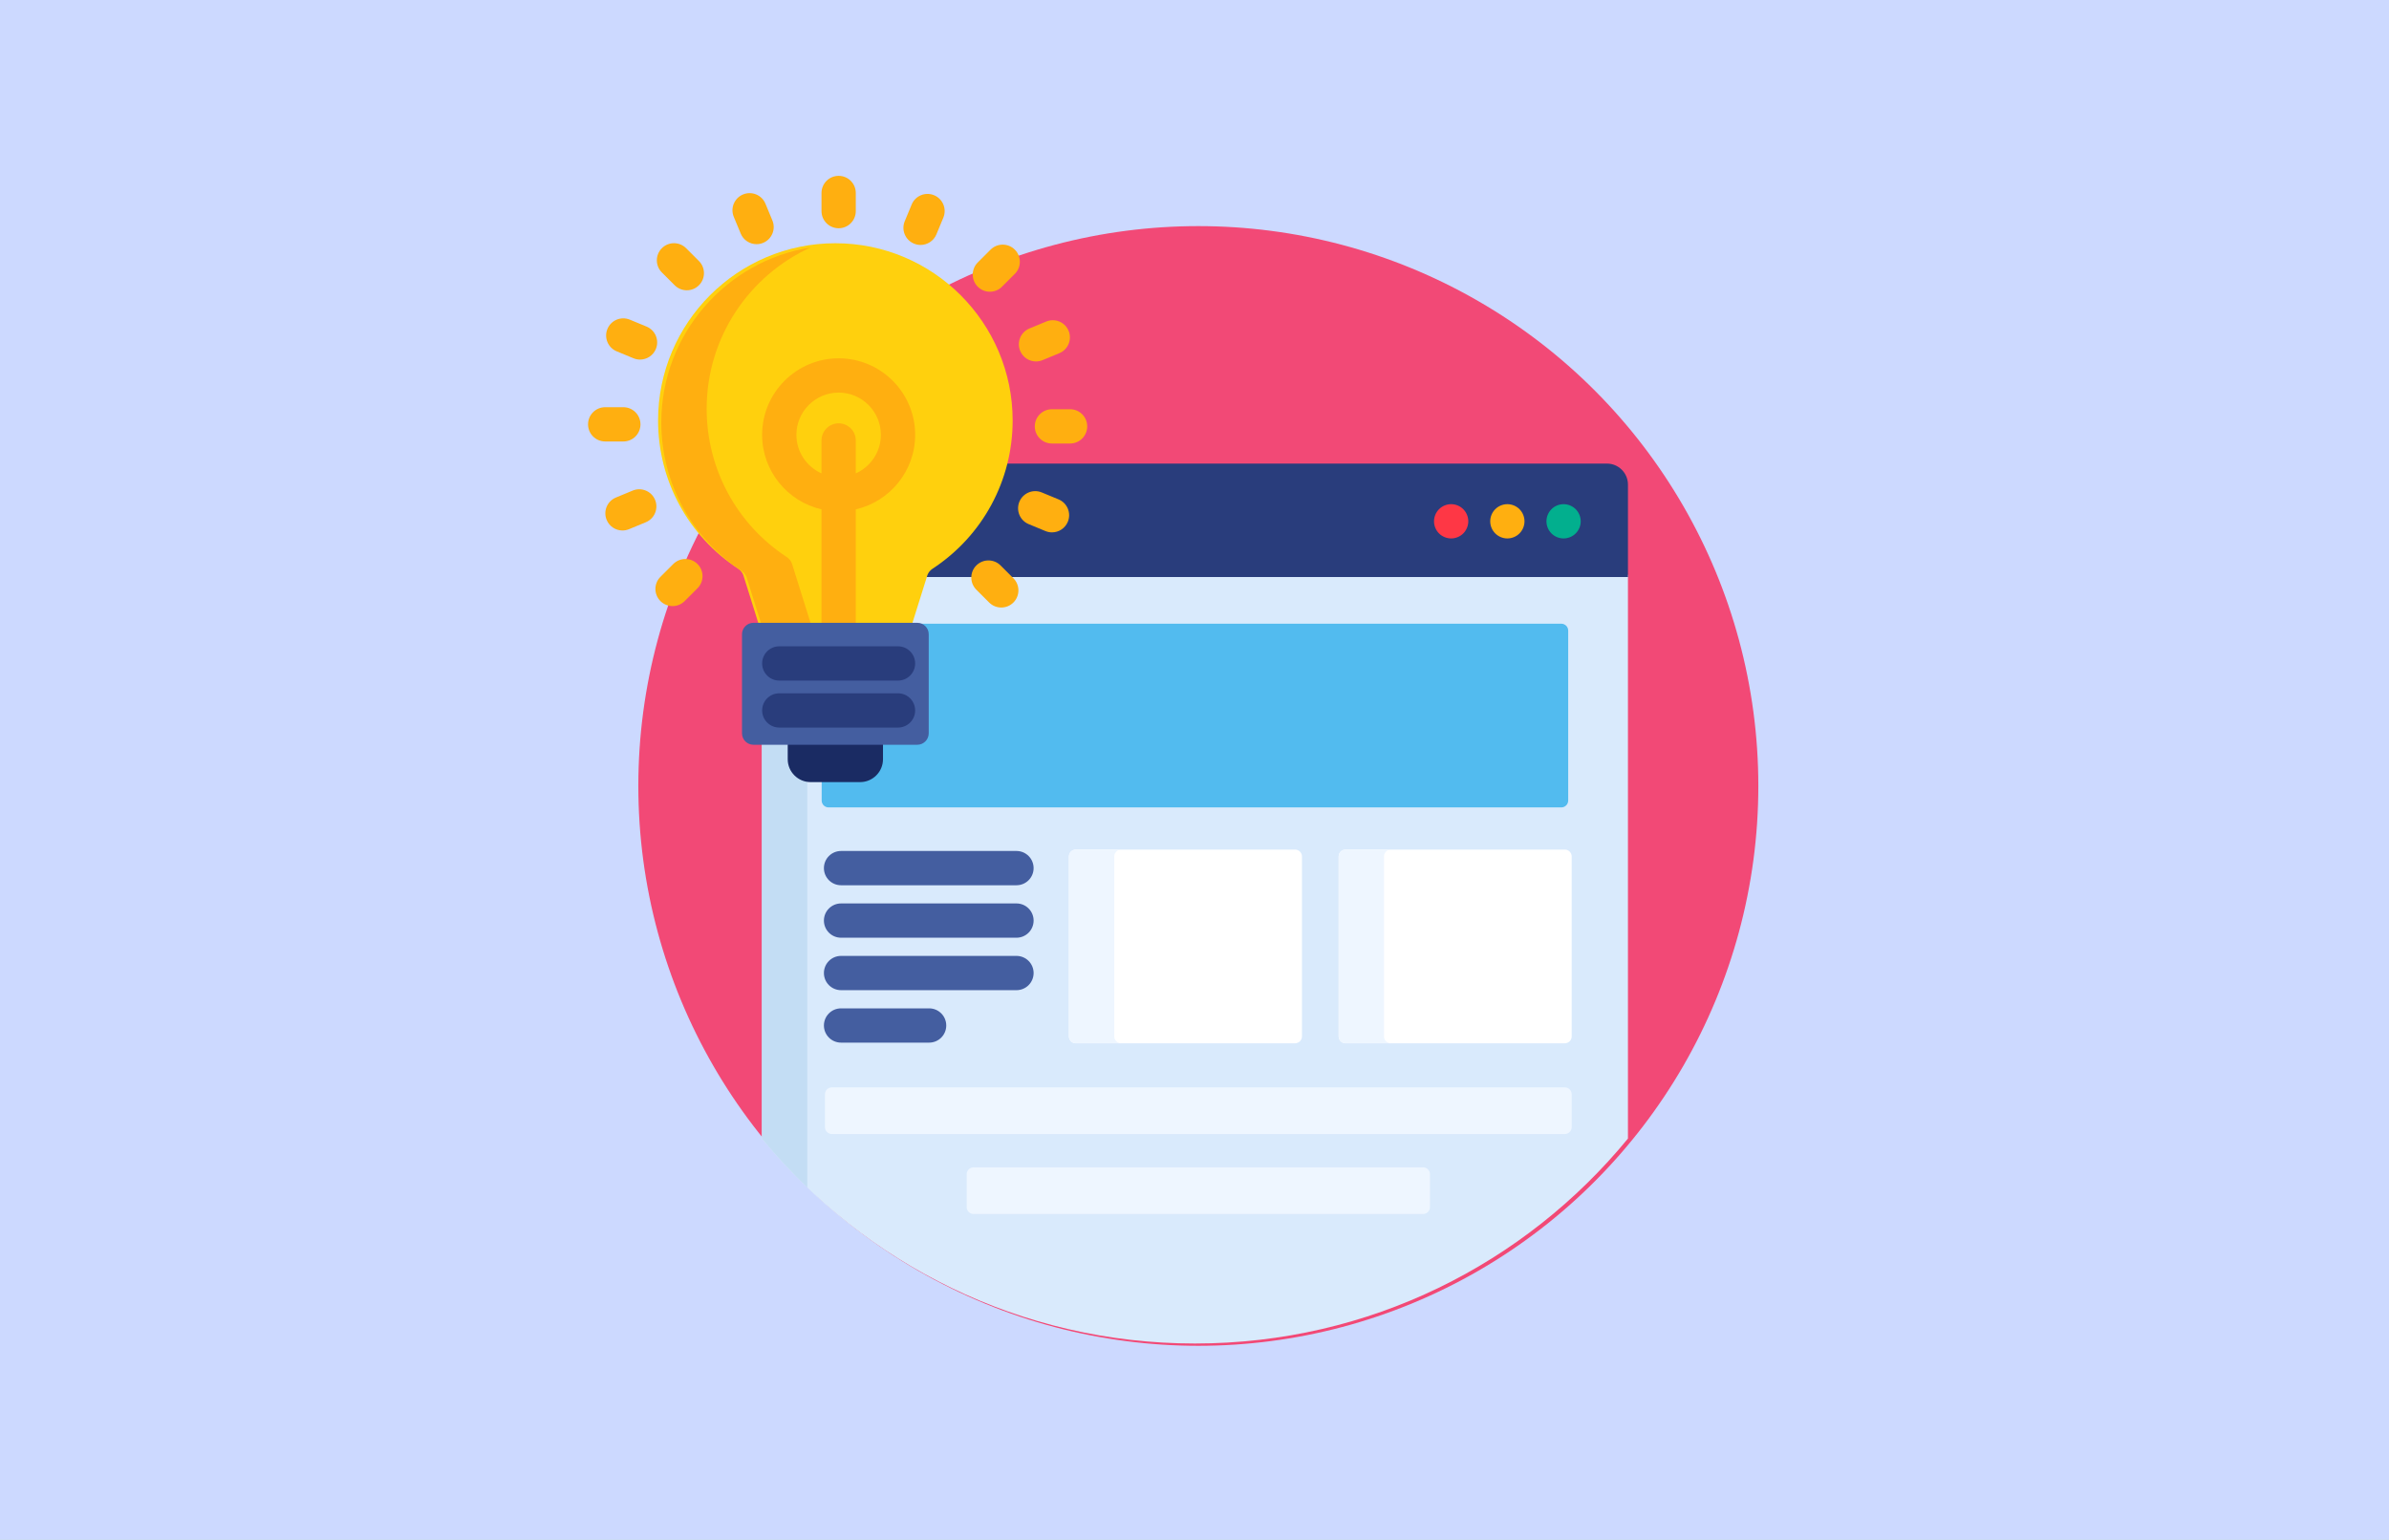 <svg width="532" height="343" xmlns="http://www.w3.org/2000/svg">
 <rect width="100%" height="100%" fill="#333333" stroke="none"/>
 <!-- Generator: Sketch 45.1 (43504) - http://www.bohemiancoding.com/sketch -->
 <title>Artboard Copy 2</title>
 <desc>Created with Sketch.</desc>

 <g>
  <title>background</title>
  <rect fill="none" id="canvas_background" height="402" width="582" y="-1" x="-1"/>
 </g>
 <g>
  <title>Layer 1</title>
  <g fill-rule="evenodd" fill="none" id="Page-1">
   <g id="Artboard-Copy-2">
    <rect height="343" width="532" y="0" x="0" fill="#D3F9D8" id="Rectangle"/>
    <g fill-rule="nonzero" id="startup">
     <circle r="125" cy="172" cx="266" fill="#FF5B62" id="Oval"/>
     <ellipse ry="7.016" rx="89.005" cy="252.881" cx="266" fill="#ED4C54" id="Oval"/>
     <path fill="#666666" id="Shape" d="m173.217,79.823l185.564,0c6.097,0 11.085,4.989 11.085,11.085l0,114.309l-207.734,0l0,-114.31c0,-6.097 4.988,-11.084 11.085,-11.084z"/>
     <path fill="#21D0C3" id="Shape" d="m169.66,197.691l192.679,0l0,-106.783c0,-1.942 -1.616,-3.558 -3.557,-3.558l-185.563,0c-1.942,0 -3.557,1.616 -3.557,3.558l0,106.783l-0.001,0l0,-0z"/>
     <path fill="#FFFFFF" id="Shape" d="m369.866,205.218l0,12.122c0,6.098 -5.498,11.085 -12.219,11.085l-183.295,0c-6.721,0 -12.219,-4.987 -12.219,-11.085l0,-12.122l207.733,0z"/>
     <path opacity="0" fill="#ECF0F1" id="Shape" d="m182.96,133.059c17.622,0 32.506,11.71 37.302,27.771c7.855,3.545 13.609,10.925 14.876,19.752c1.384,-0.333 2.831,-0.51 4.317,-0.51c4.276,0 8.212,1.458 11.336,3.903c0.982,-6.2 6.352,-10.941 12.829,-10.941c0.813,0 1.608,0.076 2.379,0.218c0.771,-0.143 1.566,-0.218 2.379,-0.218c6.477,0 11.847,4.741 12.829,10.941c3.124,-2.446 7.061,-3.903 11.336,-3.903c1.487,0 2.932,0.178 4.317,0.51c1.267,-8.827 7.021,-16.207 14.876,-19.752c4.797,-16.062 19.681,-27.771 37.302,-27.771c4.671,0 9.15,0.824 13.3,2.332l0,62.3l-88.185,0l0.001,-0.03l-0.061,0.03l-16.188,0l-0.061,-0.03l0.001,0.03l-88.186,0l0,-62.3c4.15,-1.508 8.628,-2.332 13.3,-2.332l-0.001,0l0,0z"/>
     <g id="Group-3">
      <g fill="#FFFFFF" id="Group">
       <path id="Shape" d="m210.032,98.859l103.944,0l15.473,0c1.875,0 3.409,1.535 3.409,3.409l0,20.287l0,74.094l-141.707,0l-0,-0.001l0,-74.092l0,-20.287c0,-1.875 1.534,-3.409 3.409,-3.409c0,-0 15.474,-0 15.474,-0z"/>
      </g>
      <g id="Group-2">
       <path fill="#828282" id="Shape" d="m195.555,99.593l134.89,0c1.875,0 3.409,1.534 3.409,3.409l0,6.817l-141.708,0l0,-6.817c0,-1.875 1.534,-3.409 3.409,-3.409z"/>
       <path fill="#FFFFFF" id="Shape" d="m255.233,103.124l68.452,0c0.504,0 0.916,0.411 0.916,0.916l0,1.699c0,0.504 -0.411,0.916 -0.916,0.916l-68.452,0c-0.504,0 -0.916,-0.411 -0.916,-0.916l0,-1.699c0,-0.503 0.412,-0.916 0.916,-0.916z"/>
       <path fill="#21D0C3" id="Shape" d="m198.946,102.517c1.083,0 1.962,0.877 1.962,1.962c0,1.084 -0.879,1.962 -1.962,1.962c-1.085,0 -1.964,-0.878 -1.964,-1.962c0,-1.085 0.879,-1.962 1.964,-1.962z"/>
       <path fill="#FAD24D" id="Shape" d="m206.693,102.517c1.085,0 1.962,0.877 1.962,1.962c0,1.084 -0.877,1.962 -1.962,1.962c-1.084,0 -1.962,-0.878 -1.962,-1.962c-0,-1.085 0.879,-1.962 1.962,-1.962z"/>
       <path fill="#FF5B62" id="Shape" d="m214.443,102.517c1.083,0 1.962,0.877 1.962,1.962c0,1.084 -0.878,1.962 -1.962,1.962c-1.085,0 -1.964,-0.878 -1.964,-1.962c0,-1.085 0.879,-1.962 1.964,-1.962z"/>
       <polygon points="200,114.691 326.37,114.691 326.37,156.378 200,156.378 " fill="#ECF0F1" id="Shape"/>
       <path fill="#FF5B62" id="Shape" d="m218.564,161.343c4.64,0 8.4,3.761 8.4,8.4c0,4.639 -3.761,8.4 -8.4,8.4c-4.639,0 -8.399,-3.761 -8.399,-8.4c-0,-4.64 3.76,-8.4 8.399,-8.4z"/>
       <path fill="#21D0C3" id="Shape" d="m263,161.343c4.639,0 8.399,3.761 8.399,8.4c0,4.639 -3.761,8.4 -8.399,8.4c-4.639,0 -8.399,-3.761 -8.399,-8.4c-0,-4.64 3.76,-8.4 8.399,-8.4z"/>
       <path fill="#FAD24D" id="Shape" d="m307.436,161.343c4.639,0 8.399,3.761 8.399,8.4c0,4.639 -3.761,8.4 -8.399,8.4c-4.64,0 -8.4,-3.761 -8.4,-8.4c0,-4.64 3.761,-8.4 8.4,-8.4z"/>
       <g fill="#DCE3DB" id="Group">
        <path id="Shape" d="m192.152,99.155l24.106,0l0,1.307l-24.106,0l0,-1.307zm0,8.218l16.191,0l0,1.307l-16.191,0l0,-1.307l0,0zm0,-4.109l24.106,0l0,1.307l-24.106,0l0,-1.307z"/>
        <path id="Shape" d="m236.587,99.155l24.106,0l0,1.307l-24.106,0l0,-1.307l0,0zm0,8.218l16.192,0l0,1.307l-16.192,0l0,-1.307l0,0zm0,-4.109l24.106,0l0,1.307l-24.106,0l0,-1.307l0,0z"/>
        <path id="Shape" d="m281.024,99.155l24.105,0l0,1.307l-24.105,0l0,-1.307zm0,8.218l16.191,0l0,1.307l-16.191,0l0,-1.307zm0,-4.109l24.105,0l0,1.307l-24.105,0l0,-1.307z"/>
       </g>
      </g>
     </g>
     <circle r="3.816" cy="216.336" cx="266" fill="#B6B6B8" id="Oval"/>
     <polygon points="289.957,245.863 307.582,251.511 224.416,251.511 238.637,245.863 238.637,228.426 289.958,228.426 289.958,245.863 " fill="#C2C2C4" id="Shape"/>
     <polygon points="289.957,245.863 238.636,228.426 289.957,228.426 " fill="#B0B0B0" id="Shape"/>
     <polygon points="238.636,245.863 289.957,245.863 307.582,251.511 307.582,253.942 266,253.942 224.416,253.942 224.416,251.511 " fill="#ECF0F1" id="Shape"/>
    </g>
    <g fill-rule="nonzero" id="Group-5">
     <g fill="#C9CACC" id="Group">
      <path id="Shape" d="m228.63,115.011l0,0.585l-1.171,0l0,-0.585l1.171,0zm-1.463,1.065l0.585,0l0,1.171l-0.585,0l0,-1.171zm0,2.927l0.585,0l0,1.171l-0.585,0l0,-1.171zm0,2.927l0.585,0l0,1.171l-0.585,0l0,-1.171zm0,2.927l0.585,0l0,1.171l-0.585,0l0,-1.171zm0,2.927l0.585,0l0,1.171l-0.585,0l0,-1.171zm0,2.927l0.585,0l0,1.171l-0.585,0l0,-1.171zm0.912,2.601l0,-0.585l1.171,0l0,0.585l-1.171,0zm2.927,0l0,-0.585l1.171,0l0,0.585l-1.171,0zm2.927,0l0,-0.585l1.171,0l0,0.585l-1.171,0zm2.927,0l0,-0.585l1.171,0l0,0.585l-1.171,0zm2.927,0l0,-0.585l1.171,0l0,0.585l-1.171,0zm2.927,0l0,-0.585l1.171,0l0,0.585l-1.171,0zm2.927,0l0,-0.585l1.171,0l0,0.585l-1.171,0zm2.927,0l0,-0.585l1.171,0l0,0.585l-1.171,0zm2.927,0l0,-0.585l1.171,0l0,0.585l-1.171,0zm2.927,0l0,-0.585l1.171,0l0,0.585l-1.171,0zm2.927,0l0,-0.585l1.171,0l0,0.585l-1.171,0zm2.927,0l0,-0.585l1.171,0l0,0.585l-1.171,0zm2.927,0l0,-0.585l1.171,0l0,0.585l-1.171,0zm2.927,0l0,-0.585l1.171,0l0,0.585l-1.171,0zm2.927,0l0,-0.585l1.171,0l0,0.585l-1.171,0zm2.927,0l0,-0.585l1.171,0l0,0.585l-1.171,0zm2.927,0l0,-0.585l1.171,0l0,0.585l-1.171,0zm2.927,0l0,-0.585l1.171,0l0,0.585l-1.171,0zm2.927,0l0,-0.585l1.171,0l0,0.585l-1.171,0zm2.927,0l0,-0.585l1.171,0l0,0.585l-1.171,0zm2.927,0l0,-0.585l1.171,0l0,0.585l-1.171,0zm2.927,0l0,-0.585l1.171,0l0,0.585l-1.171,0zm2.927,0l0,-0.585l1.171,0l0,0.585l-1.171,0zm2.927,0l0,-0.585l1.171,0l0,0.585l-1.171,0zm1.955,-1.557l-0.585,0l0,-1.171l0.585,0l0,1.171zm0,-2.927l-0.585,0l0,-1.171l0.585,0l0,1.171zm0,-2.927l-0.585,0l0,-1.171l0.585,0l0,1.171zm0,-2.927l-0.585,0l0,-1.171l0.585,0l0,1.171zm0,-2.927l-0.585,0l0,-1.171l0.585,0l0,1.171zm0,-2.927l-0.585,0l0,-1.171l0.585,0l0,1.171zm-1.404,-2.109l0,0.585l-1.171,0l0,-0.585l1.171,0zm-2.927,0l0,0.585l-1.171,0l0,-0.585l1.171,0zm-2.927,0l0,0.585l-1.171,0l0,-0.585l1.171,0zm-2.927,0l0,0.585l-1.171,0l0,-0.585l1.171,0zm-2.927,0l0,0.585l-1.171,0l0,-0.585l1.171,0zm-2.927,0l0,0.585l-1.171,0l0,-0.585l1.171,0zm-2.927,0l0,0.585l-1.171,0l0,-0.585l1.171,0zm-2.927,0l0,0.585l-1.171,0l0,-0.585l1.171,0zm-2.927,0l0,0.585l-1.171,0l0,-0.585l1.171,0zm-2.927,0l0,0.585l-1.171,0l0,-0.585l1.171,0zm-2.927,0l0,0.585l-1.171,0l0,-0.585l1.171,0zm-2.927,0l0,0.585l-1.171,0l0,-0.585l1.171,0zm-2.927,0l0,0.585l-1.171,0l0,-0.585l1.171,0zm-2.927,0l0,0.585l-1.171,0l0,-0.585l1.171,0zm-2.927,0l0,0.585l-1.171,0l0,-0.585l1.171,0zm-2.927,0l0,0.585l-1.171,0l0,-0.585l1.171,0zm-2.927,0l0,0.585l-1.171,0l0,-0.585l1.171,0zm-2.927,0l0,0.585l-1.171,0l0,-0.585l1.171,0zm-2.927,0l0,0.585l-1.171,0l0,-0.585l1.171,0zm-2.927,0l0,0.585l-1.171,0l0,-0.585l1.171,0zm-2.927,0l0,0.585l-1.171,0l0,-0.585l1.171,0zm-2.927,0l0,0.585l-1.171,0l0,-0.585l1.171,0zm-2.927,0l0,0.585l-1.171,0l0,-0.585l1.171,0z"/>
      <path id="Shape" d="m230.179,139.696l0,0.585l-1.171,0l0,-0.585l1.171,0zm49.649,1.228l0.585,0l0,1.171l-0.585,0l0,-1.171zm0,2.927l0.585,0l0,1.171l-0.585,0l0,-1.171zm0,2.927l0.585,0l0,1.171l-0.585,0l0,-1.171zm0,2.927l0.585,0l0,1.171l-0.585,0l0,-1.171zm0.932,2.58l0,-0.585l1.171,0l0,0.585l-1.171,0zm2.927,0l0,-0.585l1.171,0l0,0.585l-1.171,0zm2.927,0l0,-0.585l1.171,0l0,0.585l-1.171,0zm2.927,0l0,-0.585l1.171,0l0,0.585l-1.171,0zm2.927,0l0,-0.585l1.171,0l0,0.585l-1.171,0zm2.927,0l0,-0.118l-0.175,-0.175l0,-1.053l0.585,0l0,1.053l0,0.293l-0.293,0l-0.118,0l0,-0.001l0,0zm0.411,-3.102l-0.585,0l0,-1.171l0.585,0l0,1.171zm0,-2.927l-0.585,0l0,-1.171l0.585,0l0,1.171zm0,-2.927l-0.585,0l0,-1.171l0.585,0l0,1.171zm0,-2.927l-0.585,0l0,-0.121l-0.464,0l0,-0.585l0.757,0l0.293,0l0,0.293l0,0.414l-0.001,-0.001zm-2.806,-0.707l0,0.585l-1.171,0l0,-0.585l1.171,0zm-2.927,0l0,0.585l-1.171,0l0,-0.585l1.171,0zm-2.927,0l0,0.585l-1.171,0l0,-0.585l1.171,0zm-2.927,0l0,0.585l-1.171,0l0,-0.585l1.171,0zm-2.927,0l0,0.585l-1.171,0l0,-0.585l1.171,0zm-52.576,1.228l0.585,0l0,1.171l-0.585,0l0,-1.171zm0,2.927l0.585,0l0,1.171l-0.585,0l0,-1.171zm0,2.927l0.585,0l0,1.171l-0.585,0l0,-1.171zm0,2.927l0.585,0l0,1.171l-0.585,0l0,-1.171zm0.932,2.58l0,-0.585l1.171,0l0,0.585l-1.171,0zm2.927,0l0,-0.585l1.171,0l0,0.585l-1.171,0zm2.927,0l0,-0.585l1.171,0l0,0.585l-1.171,0zm2.927,0l0,-0.585l1.171,0l0,0.585l-1.171,0zm2.927,0l0,-0.585l1.171,0l0,0.585l-1.171,0zm2.927,0l0,-0.118l-0.175,-0.175l0,-1.053l0.585,0l0,1.053l0,0.293l-0.293,0l-0.118,0l0,-0.001l0,0zm0.41,-3.102l-0.585,0l0,-1.171l0.585,0l0,1.171zm0,-2.927l-0.585,0l0,-1.171l0.585,0l0,1.171zm0,-2.927l-0.585,0l0,-1.171l0.585,0l0,1.171zm0,-2.927l-0.585,0l0,-0.121l-0.464,0l0,-0.585l0.757,0l0.293,0l0,0.293l0,0.414l-0.001,-0.001zm-2.806,-0.707l0,0.585l-1.171,0l0,-0.585l1.171,0zm-2.927,0l0,0.585l-1.171,0l0,-0.585l1.171,0zm-2.927,0l0,0.585l-1.171,0l0,-0.585l1.171,0zm-2.927,0l0,0.585l-1.171,0l0,-0.585l1.171,0z"/>
     </g>
     <circle r="12.391" cy="134.448" cx="262.598" fill="#ECF0F1" id="Oval"/>
     <path fill="#828282" id="Shape" d="m275.281,134.447c0,3.502 -1.42,6.673 -3.715,8.968c-2.295,2.295 -5.466,3.715 -8.968,3.715c-3.502,0 -6.673,-1.42 -8.968,-3.715c-2.295,-2.295 -3.715,-5.466 -3.715,-8.968l0.585,0c0,3.341 1.354,6.366 3.543,8.555c2.189,2.189 5.214,3.543 8.555,3.543c3.341,0 6.366,-1.354 8.555,-3.543c2.189,-2.189 3.543,-5.214 3.543,-8.555l0.585,0z"/>
     <path fill="#FFBA1B" id="Shape" d="m260.059,129.453l-2.907,7.011l5.277,10.051l0,-10.096c-0.443,-0.097 -0.774,-0.492 -0.774,-0.963c0,-0.545 0.441,-0.986 0.986,-0.986c0.545,0 0.986,0.442 0.986,0.986c0,0.502 -0.374,0.916 -0.859,0.978l0,10.081l5.276,-10.051l-2.907,-7.011l-2.538,0l-2.539,0l-0,0l0,-0z"/>
     <g fill="#828282" id="Group">
      <polygon points="228.038,115.808 255.758,115.808 255.758,116.394 228.038,116.394 " id="Shape"/>
      <path id="Shape" d="m228.038,115.133c0.534,0 0.967,0.433 0.967,0.967c0,0.534 -0.433,0.967 -0.967,0.967c-0.534,0 -0.967,-0.433 -0.967,-0.967c0,-0.534 0.433,-0.967 0.967,-0.967z"/>
      <path id="Shape" d="m255.759,115.133c0.534,0 0.967,0.433 0.967,0.967c0,0.534 -0.433,0.967 -0.967,0.967c-0.534,0 -0.967,-0.433 -0.967,-0.967c0,-0.534 0.433,-0.967 0.967,-0.967z"/>
     </g>
     <path fill="#FF5B62" id="Shape" d="m259.127,115.221l6.941,0l0,13.409c0,0.453 -0.371,0.823 -0.824,0.823l-5.293,0c-0.453,0 -0.824,-0.37 -0.824,-0.823l0,-13.409z"/>
     <rect height="1.254" width="6.939" y="125.259" x="259.128" fill="#FFFFFF" id="Rectangle-path"/>
     <g fill="#828282" id="Group">
      <circle r="1" cy="146.897" cx="262.598" id="Oval"/>
      <path id="Shape" d="m250.207,133.48c0.534,0 0.967,0.433 0.967,0.967c0,0.534 -0.433,0.967 -0.967,0.967c-0.534,0 -0.967,-0.433 -0.967,-0.967c0,-0.534 0.433,-0.967 0.967,-0.967z"/>
      <path id="Shape" d="m274.989,133.48c0.534,0 0.967,0.433 0.967,0.967c0,0.534 -0.433,0.967 -0.967,0.967c-0.534,0 -0.967,-0.433 -0.967,-0.967c0,-0.534 0.433,-0.967 0.967,-0.967z"/>
     </g>
    </g>
   </g>
  </g>
  <rect id="svg_1" height="387" width="605" y="167.938" x="636.5" stroke-width="1.5" fill="#D3F9D8"/>
  <rect stroke="null" id="svg_24" height="413" width="618" y="-17.5" x="-29.5" stroke-width="1.5" fill="#ccd9ff"/>
  <g stroke="null" id="svg_252">
   <circle stroke-width="0" stroke="null" transform="matrix(0.509,0,0,0.509,-2309.543,-1440.598) " id="svg_192" fill="#F24976" r="245" cy="3174.203" cx="5061.681"/>
   <path stroke-width="0" stroke="null" id="svg_193" fill="#D9EAFC" d="m202.707,138.577c-0.049,0.155 -0.02,0.323 0.075,0.453c0.096,0.131 0.248,0.208 0.41,0.208l1.078,0c1.123,0 2.035,0.913 2.035,2.035l0,22.078c0,1.123 -0.913,2.035 -2.035,2.035l-7.639,0c-0.281,0 -0.509,0.227 -0.509,0.509l0,3.228c0,2.525 -2.054,4.58 -4.58,4.58l-11.038,0c-2.525,0 -4.58,-2.054 -4.58,-4.58l0,-3.228c0,-0.281 -0.227,-0.509 -0.509,-0.509l-5.745,0l0,88.231c22.864,27.867 57.568,45.648 96.426,45.648c38.859,0 73.564,-17.782 96.427,-45.65l0,-125.591l-156.507,0l-3.31,10.553z"/>
   <path stroke-width="0" stroke="null" id="svg_194" fill="#C3DDF4" d="m175.925,169.124l0,-3.228c0,-0.281 -0.227,-0.509 -0.509,-0.509l-5.745,0l0,88.231c3.146,3.834 6.523,7.469 10.097,10.902l0,-90.881c-2.176,-0.354 -3.843,-2.24 -3.843,-4.515z"/>
   <path stroke-width="0" stroke="null" id="svg_195" fill="#52BBEF" d="m347.69,138.934l-144.949,0c0.015,0.032 0.02,0.068 0.041,0.097c0.096,0.131 0.248,0.208 0.41,0.208l1.078,0c1.123,0 2.035,0.913 2.035,2.035l0,22.078c0,1.123 -0.913,2.035 -2.035,2.035l-7.639,0c-0.281,0 -0.509,0.227 -0.509,0.509l0,3.228c0,2.525 -2.054,4.58 -4.58,4.58l-8.564,0l0,4.617c0,0.84 0.687,1.527 1.527,1.527l163.185,0c0.84,0 1.527,-0.687 1.527,-1.527l0,-37.861c0.001,-0.84 -0.686,-1.527 -1.526,-1.527z"/>
   <g stroke="null" transform="matrix(0.509,0,0,0.509,-2309.543,-1440.598) " id="svg_196">
    <path stroke-width="0" stroke="null" id="svg_197" fill="#EEF6FF" d="m5225.03,3323.52c0,1.65 -1.35,3 -3,3l-320.694,0c-1.65,0 -3,-1.35 -3,-3l0,-14.404c0,-1.65 1.35,-3 3,-3l320.693,0c1.65,0 3,1.35 3,3l0,14.404l0.001,0z"/>
    <path stroke-width="0" stroke="null" id="svg_198" fill="#EEF6FF" d="m5163.03,3358.52c0,1.649 -1.35,3 -3,3l-196.694,0c-1.65,0 -3,-1.351 -3,-3l0,-14.404c0,-1.65 1.35,-3 3,-3l196.693,0c1.65,0 3,1.35 3,3l0,14.404l0.001,0z"/>
   </g>
   <g stroke="null" transform="matrix(0.509,0,0,0.509,-2309.543,-1440.598) " id="svg_199">
    <path stroke-width="0" stroke="null" id="svg_200" fill="#FFFFFF" d="m5107.022,3283.813c0,1.65 -1.35,3 -3,3l-95.959,0c-1.65,0 -3,-1.35 -3,-3l0,-78.764c0,-1.65 1.35,-3 3,-3l95.959,0c1.65,0 3,1.35 3,3l0,78.764z"/>
    <path stroke-width="0" stroke="null" id="svg_201" fill="#FFFFFF" d="m5225.03,3283.813c0,1.65 -1.35,3 -3,3l-95.961,0c-1.65,0 -3,-1.35 -3,-3l0,-78.764c0,-1.65 1.35,-3 3,-3l95.961,0c1.65,0 3,1.35 3,3l0,78.764z"/>
   </g>
   <g stroke="null" transform="matrix(0.509,0,0,0.509,-2309.543,-1440.598) " id="svg_202">
    <path stroke-width="0" stroke="null" id="svg_203" fill="#EEF6FF" d="m5024.906,3283.813l0,-78.764c0,-1.65 1.35,-3 3,-3l-19.843,0c-1.65,0 -3,1.35 -3,3l0,78.764c0,1.65 1.35,3 3,3l19.843,0c-1.651,0 -3,-1.349 -3,-3z"/>
    <path stroke-width="0" stroke="null" id="svg_204" fill="#EEF6FF" d="m5142.911,3283.813l0,-78.764c0,-1.65 1.35,-3 3,-3l-19.843,0c-1.65,0 -3,1.35 -3,3l0,78.764c0,1.65 1.35,3 3,3l19.843,0c-1.65,0 -3,-1.349 -3,-3z"/>
   </g>
   <path stroke-width="0" stroke="null" id="svg_205" fill="#293D7C" d="m357.854,103.263l-134.053,0c-2.364,9.346 -8.145,17.574 -16.433,23.008c-0.591,0.388 -1.041,0.94 -1.302,1.597l-0.209,0.667l156.668,0l0,-20.601c0,-2.569 -2.101,-4.67 -4.67,-4.67z"/>
   <path stroke-width="0" stroke="null" id="svg_206" fill="#FE3745" d="m323.154,119.936c-1.008,0 -1.99,-0.408 -2.701,-1.114c-0.708,-0.712 -1.115,-1.694 -1.115,-2.702c0,-1.003 0.408,-1.985 1.115,-2.697c0.711,-0.713 1.693,-1.119 2.701,-1.119c1.003,0 1.99,0.407 2.696,1.119c0.712,0.712 1.12,1.694 1.12,2.697c0,1.007 -0.408,1.989 -1.12,2.702c-0.707,0.707 -1.693,1.114 -2.696,1.114z"/>
   <path stroke-width="0" stroke="null" id="svg_207" fill="#FFAF10" d="m335.67,119.936c-1.003,0 -1.99,-0.408 -2.697,-1.119c-0.712,-0.708 -1.119,-1.689 -1.119,-2.697c0,-1.003 0.407,-1.985 1.119,-2.697c0.712,-0.713 1.694,-1.119 2.697,-1.119c1.007,0 1.989,0.407 2.701,1.119c0.708,0.712 1.115,1.694 1.115,2.697c0,1.002 -0.408,1.989 -1.115,2.697c-0.713,0.712 -1.695,1.119 -2.701,1.119z"/>
   <path stroke-width="0" stroke="null" id="svg_208" fill="#02AF8E" d="m348.189,119.936c-1.008,0 -1.99,-0.408 -2.696,-1.114c-0.712,-0.712 -1.12,-1.694 -1.12,-2.702c0,-1.003 0.408,-1.985 1.12,-2.697c0.707,-0.713 1.688,-1.119 2.696,-1.119c1.003,0 1.99,0.407 2.697,1.119c0.711,0.712 1.119,1.694 1.119,2.697c0,1.007 -0.408,1.989 -1.119,2.702c-0.713,0.707 -1.694,1.114 -2.697,1.114z"/>
   <g stroke="null" transform="matrix(0.509,0,0,0.509,-2309.543,-1440.598) " id="svg_209">
    <path stroke-width="0" stroke="null" id="svg_210" fill="#445EA0" d="m4982.12,3217.655l-76.746,0c-4.143,0 -7.5,-3.357 -7.5,-7.5c0,-4.142 3.357,-7.5 7.5,-7.5l76.746,0c4.143,0 7.5,3.358 7.5,7.5c0,4.143 -3.358,7.5 -7.5,7.5z"/>
    <path stroke-width="0" stroke="null" id="svg_211" fill="#445EA0" d="m4982.12,3240.614l-76.746,0c-4.143,0 -7.5,-3.357 -7.5,-7.5s3.357,-7.5 7.5,-7.5l76.746,0c4.143,0 7.5,3.357 7.5,7.5c0,4.143 -3.358,7.5 -7.5,7.5z"/>
    <path stroke-width="0" stroke="null" id="svg_212" fill="#445EA0" d="m4982.12,3263.571l-76.746,0c-4.143,0 -7.5,-3.357 -7.5,-7.5s3.357,-7.5 7.5,-7.5l76.746,0c4.143,0 7.5,3.357 7.5,7.5c0,4.143 -3.358,7.5 -7.5,7.5z"/>
    <path stroke-width="0" stroke="null" id="svg_213" fill="#445EA0" d="m4943.901,3286.528l-38.527,0c-4.143,0 -7.5,-3.357 -7.5,-7.5s3.357,-7.5 7.5,-7.5l38.527,0c4.143,0 7.5,3.357 7.5,7.5s-3.358,7.5 -7.5,7.5z"/>
   </g>
   <path stroke-width="0" stroke="null" id="svg_214" fill="#FFD00D" d="m186.024,54.179c-21.769,0 -39.48,17.711 -39.48,39.48c0,13.357 6.676,25.708 17.858,33.037c0.499,0.328 0.886,0.803 1.107,1.359l3.506,11.184l34.019,0l3.506,-11.184c0.22,-0.556 0.607,-1.03 1.107,-1.359c11.181,-7.329 17.857,-19.68 17.857,-33.037c-0.001,-21.77 -17.712,-39.48 -39.48,-39.48z"/>
   <g stroke="null" transform="matrix(0.509,0,0,0.509,-2309.543,-1440.598) " id="svg_215">
    <path stroke-width="0" stroke="null" id="svg_216" fill="#FFAF10" d="m4896.821,3053.153l0,51.562l15,0l0,-51.562c14.859,-3.416 25.977,-16.739 25.977,-32.62c0,-18.46 -15.018,-33.479 -33.477,-33.479c-18.46,0 -33.479,15.019 -33.479,33.479c0,15.881 11.119,29.205 25.979,32.62zm7.5,-51.098c10.188,0 18.477,8.289 18.477,18.479c0,7.518 -4.519,13.988 -10.977,16.871l0,-14.4c0,-4.143 -3.357,-7.5 -7.5,-7.5s-7.5,3.357 -7.5,7.5l0,14.4c-6.459,-2.882 -10.979,-9.354 -10.979,-16.871c0,-10.19 8.289,-18.479 18.479,-18.479z"/>
    <path stroke-width="0" stroke="null" id="svg_217" fill="#FFAF10" d="m4870.893,3104.715l21.725,0l-8.772,-27.979c-0.433,-1.092 -1.193,-2.025 -2.175,-2.67c-21.975,-14.404 -35.094,-38.675 -35.094,-64.925c0,-31.339 18.688,-58.378 45.496,-70.61c-36.98,5.891 -65.339,37.997 -65.339,76.61c0,26.25 13.119,50.521 35.094,64.925c0.981,0.645 1.742,1.578 2.175,2.67l6.89,21.979z"/>
   </g>
   <path stroke-width="0" stroke="null" id="svg_218" fill="#1A2B63" d="m175.418,165.387c0,0.018 -0.003,0.035 -0.003,0.053l0,3.684c0,2.799 2.29,5.089 5.089,5.089l11.038,0c2.799,0 5.089,-2.29 5.089,-5.089l0,-3.684c0,-0.018 -0.003,-0.035 -0.003,-0.053l-21.21,0z"/>
   <path stroke-width="0" stroke="null" id="svg_219" fill="#445EA0" d="m206.815,163.351c0,1.399 -1.145,2.544 -2.544,2.544l-36.493,0c-1.399,0 -2.544,-1.145 -2.544,-2.544l0,-22.078c0,-1.399 1.145,-2.544 2.544,-2.544l36.493,0c1.399,0 2.544,1.145 2.544,2.544l0,22.078l0,0z"/>
   <g stroke="null" transform="matrix(0.509,0,0,0.509,-2309.543,-1440.598) " id="svg_220">
    <path stroke-width="0" stroke="null" id="svg_221" fill="#293D7C" d="m4930.292,3128.088l-51.944,0c-4.143,0 -7.5,-3.357 -7.5,-7.5s3.357,-7.5 7.5,-7.5l51.944,0c4.143,0 7.5,3.357 7.5,7.5c0,4.142 -3.357,7.5 -7.5,7.5z"/>
    <path stroke-width="0" stroke="null" id="svg_222" fill="#293D7C" d="m4930.292,3148.65l-51.944,0c-4.143,0 -7.5,-3.357 -7.5,-7.5s3.357,-7.5 7.5,-7.5l51.944,0c4.143,0 7.5,3.357 7.5,7.5c0,4.143 -3.357,7.5 -7.5,7.5z"/>
   </g>
   <g stroke="null" transform="matrix(0.509,0,0,0.509,-2309.543,-1440.598) " id="svg_223">
    <path stroke-width="0" stroke="null" id="svg_224" fill="#FFAF10" d="m4904.321,2930.14c-4.143,0 -7.5,-3.357 -7.5,-7.5l0,-7.937c0,-4.143 3.357,-7.5 7.5,-7.5s7.5,3.357 7.5,7.5l0,7.936c0,4.143 -3.358,7.501 -7.5,7.501z"/>
    <path stroke-width="0" stroke="null" id="svg_225" fill="#FFAF10" d="m4970.486,2957.914c-1.919,0 -3.839,-0.732 -5.304,-2.196c-2.929,-2.93 -2.929,-7.678 0,-10.607l5.612,-5.612c2.93,-2.928 7.678,-2.928 10.607,0c2.929,2.93 2.929,7.678 0,10.607l-5.612,5.612c-1.464,1.464 -3.384,2.196 -5.303,2.196z"/>
    <path stroke-width="0" stroke="null" id="svg_226" fill="#FFAF10" d="m5005.57,3024.339l-7.938,0c-4.143,0 -7.5,-3.357 -7.5,-7.5c0,-4.142 3.357,-7.5 7.5,-7.5l7.938,0c4.143,0 7.5,3.358 7.5,7.5s-3.358,7.5 -7.5,7.5z"/>
    <path stroke-width="0" stroke="null" id="svg_227" fill="#FFAF10" d="m4975.472,3096.117c-1.919,0 -3.839,-0.732 -5.304,-2.196l-5.612,-5.612c-2.929,-2.93 -2.929,-7.678 0,-10.607c2.93,-2.928 7.678,-2.928 10.607,0l5.612,5.612c2.929,2.93 2.929,7.678 0,10.607c-1.464,1.464 -3.384,2.196 -5.303,2.196z"/>
    <path stroke-width="0" stroke="null" id="svg_228" fill="#FFAF10" d="m4831.655,3095.491c-1.92,0 -3.839,-0.732 -5.304,-2.197c-2.929,-2.929 -2.929,-7.678 0.001,-10.606l5.613,-5.612c2.929,-2.929 7.678,-2.928 10.606,0.001c2.929,2.929 2.929,7.678 -0.001,10.607l-5.613,5.612c-1.463,1.463 -3.383,2.195 -5.302,2.195z"/>
    <path stroke-width="0" stroke="null" id="svg_229" fill="#FFAF10" d="m4810.121,3023.453l-7.939,0c-4.143,0 -7.5,-3.357 -7.5,-7.5s3.357,-7.5 7.5,-7.5l7.939,0c4.143,0 7.5,3.357 7.5,7.5s-3.358,7.5 -7.5,7.5z"/>
    <path stroke-width="0" stroke="null" id="svg_230" fill="#FFAF10" d="m4837.894,2957.287c-1.919,0 -3.839,-0.732 -5.304,-2.196l-5.613,-5.613c-2.929,-2.93 -2.929,-7.678 0,-10.607c2.93,-2.928 7.678,-2.928 10.607,0l5.613,5.613c2.929,2.93 2.929,7.678 0,10.607c-1.464,1.464 -3.384,2.196 -5.303,2.196z"/>
    <path stroke-width="0" stroke="null" id="svg_231" fill="#FFAF10" d="m4868.411,2937.108c-2.943,0 -5.735,-1.743 -6.932,-4.631l-3.038,-7.332c-1.586,-3.827 0.231,-8.214 4.058,-9.8c3.824,-1.584 8.215,0.231 9.8,4.058l3.038,7.332c1.586,3.827 -0.231,8.214 -4.058,9.8c-0.939,0.389 -1.911,0.573 -2.868,0.573z"/>
    <path stroke-width="0" stroke="null" id="svg_232" fill="#FFAF10" d="m4940.162,2937.447c-0.957,0 -1.929,-0.184 -2.867,-0.573c-3.827,-1.585 -5.645,-5.972 -4.059,-9.799l3.037,-7.332c1.586,-3.827 5.975,-5.646 9.799,-4.059c3.827,1.585 5.645,5.972 4.059,9.799l-3.037,7.332c-1.197,2.888 -3.989,4.632 -6.932,4.632z"/>
    <path stroke-width="0" stroke="null" id="svg_233" fill="#FFAF10" d="m4990.666,2988.428c-2.943,0 -5.736,-1.744 -6.933,-4.633c-1.584,-3.826 0.233,-8.214 4.061,-9.799l7.334,-3.037c3.824,-1.587 8.214,0.233 9.799,4.06c1.584,3.826 -0.233,8.214 -4.061,9.799l-7.334,3.037c-0.937,0.389 -1.91,0.573 -2.866,0.573z"/>
    <path stroke-width="0" stroke="null" id="svg_234" fill="#FFAF10" d="m4997.657,3063.223c-0.956,0 -1.928,-0.184 -2.866,-0.572l-7.334,-3.037c-3.827,-1.585 -5.645,-5.973 -4.061,-9.799c1.585,-3.827 5.972,-5.645 9.799,-4.061l7.334,3.037c3.827,1.585 5.645,5.973 4.061,9.799c-1.197,2.888 -3.99,4.633 -6.933,4.633z"/>
    <path stroke-width="0" stroke="null" id="svg_235" fill="#FFAF10" d="m4809.756,3062.405c-2.943,0 -5.735,-1.743 -6.932,-4.632c-1.586,-3.826 0.231,-8.214 4.059,-9.799l7.334,-3.038c3.826,-1.585 8.214,0.231 9.799,4.059c1.586,3.826 -0.231,8.214 -4.059,9.799l-7.334,3.038c-0.938,0.389 -1.911,0.573 -2.867,0.573z"/>
    <path stroke-width="0" stroke="null" id="svg_236" fill="#FFAF10" d="m4817.423,2987.609c-0.956,0 -1.928,-0.184 -2.865,-0.572l-7.335,-3.036c-3.827,-1.584 -5.645,-5.971 -4.062,-9.798c1.584,-3.828 5.975,-5.646 9.798,-4.062l7.335,3.036c3.827,1.584 5.645,5.971 4.061,9.798c-1.194,2.89 -3.988,4.634 -6.932,4.634z"/>
   </g>
   <g stroke="null" transform="matrix(0.509,0,0,0.509,-2309.543,-1440.598) " id="svg_237"/>
   <g stroke="null" transform="matrix(0.509,0,0,0.509,-2309.543,-1440.598) " id="svg_238"/>
   <g stroke="null" transform="matrix(0.509,0,0,0.509,-2309.543,-1440.598) " id="svg_239"/>
   <g stroke="null" transform="matrix(0.509,0,0,0.509,-2309.543,-1440.598) " id="svg_240"/>
   <g stroke="null" transform="matrix(0.509,0,0,0.509,-2309.543,-1440.598) " id="svg_241"/>
   <g stroke="null" transform="matrix(0.509,0,0,0.509,-2309.543,-1440.598) " id="svg_242"/>
   <g stroke="null" transform="matrix(0.509,0,0,0.509,-2309.543,-1440.598) " id="svg_243"/>
   <g stroke="null" transform="matrix(0.509,0,0,0.509,-2309.543,-1440.598) " id="svg_244"/>
   <g stroke="null" transform="matrix(0.509,0,0,0.509,-2309.543,-1440.598) " id="svg_245"/>
   <g stroke="null" transform="matrix(0.509,0,0,0.509,-2309.543,-1440.598) " id="svg_246"/>
   <g stroke="null" transform="matrix(0.509,0,0,0.509,-2309.543,-1440.598) " id="svg_247"/>
   <g stroke="null" transform="matrix(0.509,0,0,0.509,-2309.543,-1440.598) " id="svg_248"/>
   <g stroke="null" transform="matrix(0.509,0,0,0.509,-2309.543,-1440.598) " id="svg_249"/>
   <g stroke="null" transform="matrix(0.509,0,0,0.509,-2309.543,-1440.598) " id="svg_250"/>
   <g stroke="null" transform="matrix(0.509,0,0,0.509,-2309.543,-1440.598) " id="svg_251"/>
  </g>
 </g>
</svg>